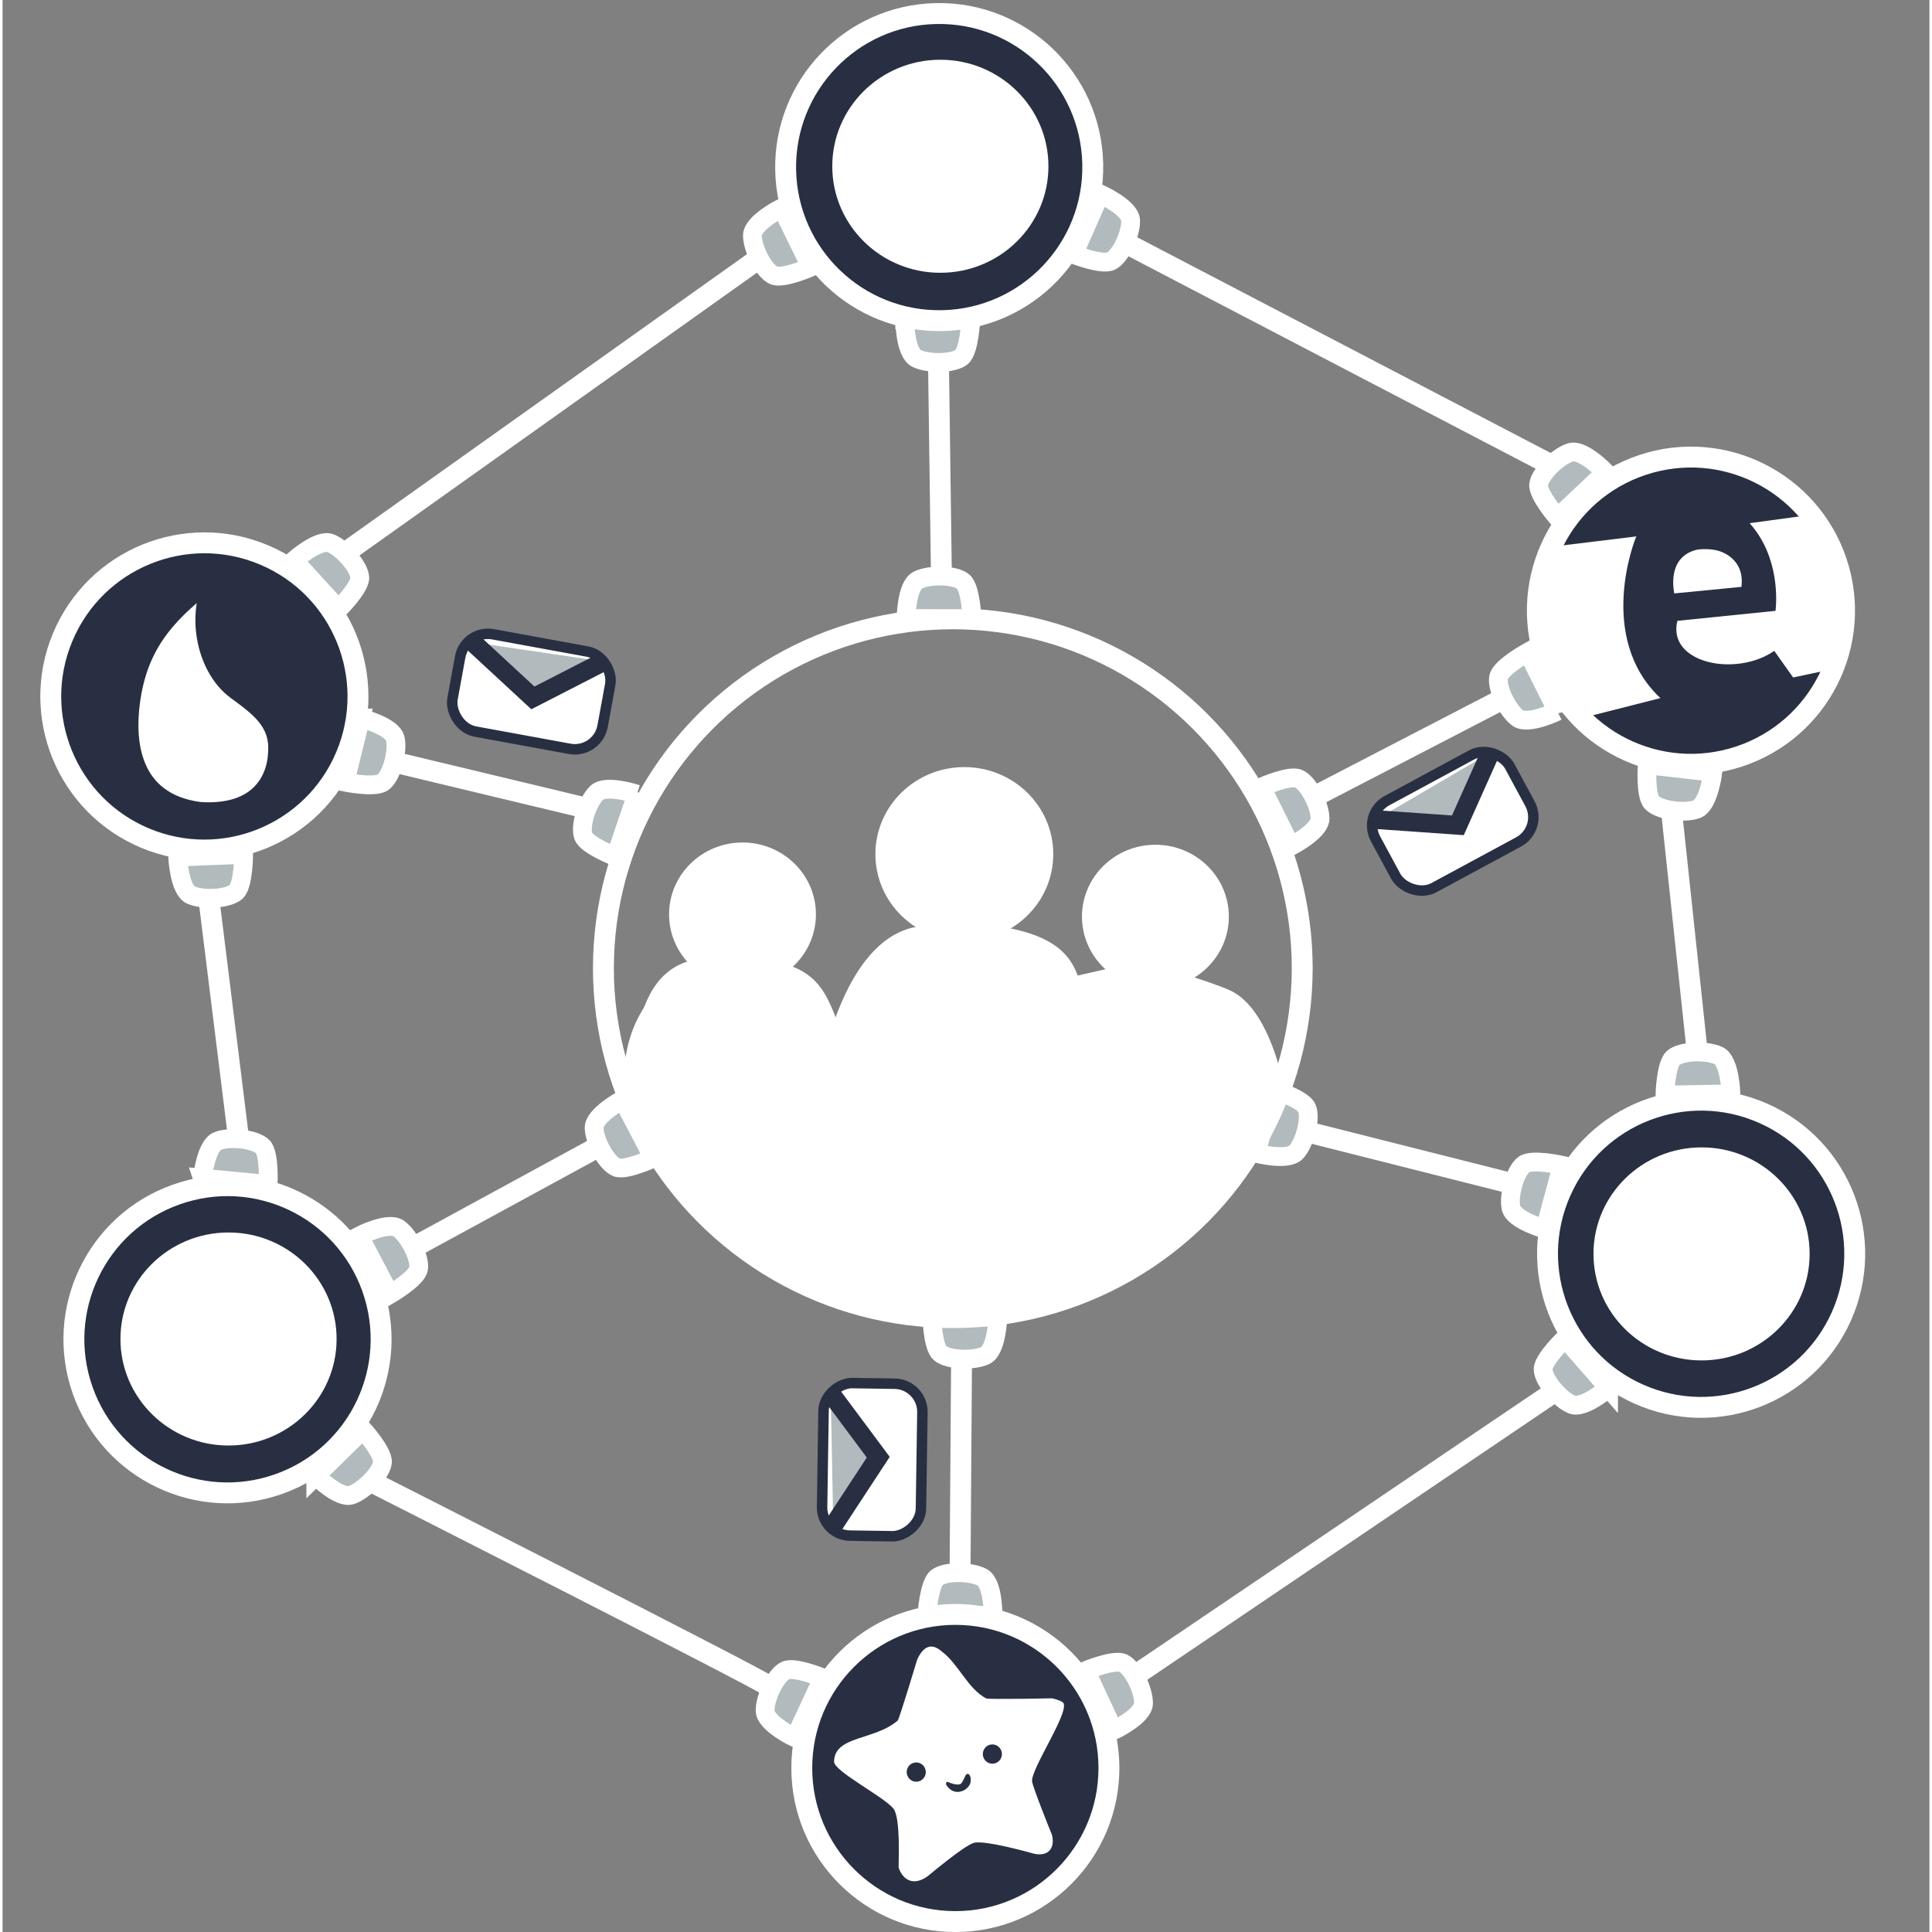 <?xml version="1.0" encoding="UTF-8" standalone="no"?>
<svg
   width="369"
   height="369"
   version="1.1"
   viewBox="0 0 409.81 410.9"
   xml:space="preserve"
   id="svg53"
   sodipodi:docname="logo_complex_dark.svg"
   inkscape:version="1.3.2 (091e20e, 2023-11-25)"
   xmlns:inkscape="http://www.inkscape.org/namespaces/inkscape"
   xmlns:sodipodi="http://sodipodi.sourceforge.net/DTD/sodipodi-0.dtd"
   xmlns="http://www.w3.org/2000/svg"
   xmlns:svg="http://www.w3.org/2000/svg"><rect x="0" y="0" width="409.81" height="410.9" fill="#808080" stroke="none"/><defs
   id="defs53" /><sodipodi:namedview
   id="namedview53"
   pagecolor="#ffffff"
   bordercolor="#000000"
   borderopacity="0.25"
   inkscape:showpageshadow="2"
   inkscape:pageopacity="0.0"
   inkscape:pagecheckerboard="0"
   inkscape:deskcolor="#d1d1d1"
   inkscape:zoom="1.6067741"
   inkscape:cx="150.92352"
   inkscape:cy="233.69807"
   inkscape:window-width="1920"
   inkscape:window-height="1080"
   inkscape:window-x="0"
   inkscape:window-y="0"
   inkscape:window-maximized="0"
   inkscape:current-layer="g53" />
  <g
   transform="translate(342.2 585.46)"
   id="g53">
  <path
   d="m-11.528-434.19-6.281-12.562s-5.681 3.148-6.186 5.229c-0.543 2.235 1.813 7.086 4.007 8.742 2.194 1.656 8.46-1.409 8.46-1.409z"
   fill="#b1babc"
   stroke="#292f42"
   stroke-width="4"
   id="path1"
   style="stroke:#ffffff;stroke-opacity:1" />
  <path
   d="m-68.212-405.48-6.253-12.577s5.934-2.643 7.899-1.794c2.111 0.912 4.568 5.712 4.571 8.461 2e-3 2.749-6.216 5.909-6.216 5.909z"
   fill="#b1babc"
   stroke="#292f42"
   stroke-width="4"
   id="path2"
   style="stroke:#ffffff;stroke-opacity:1" />
  <path
   d="m-22.633-437.06-41.658 21.587"
   fill="#b1babc"
   stroke="#292f42"
   stroke-width="4.444"
   id="path3"
   style="fill:#ffffff;stroke:#ffffff;stroke-opacity:1" />
  <path
   d="m-14.133-324.06 3.635-13.566s-6.34-1.414-8.098-0.193c-1.889 1.312-3.345 6.505-2.803 9.2 0.543 2.695 7.264 4.559 7.264 4.559z"
   fill="#b1babc"
   stroke="#292f42"
   stroke-width="4"
   id="path4"
   style="stroke:#ffffff;stroke-opacity:1" />
  <path
   d="m-75.593-340.18 3.666-13.558s6.193 1.96 7.1 3.898c0.975 2.083-0.372 7.305-2.195 9.363-1.823 2.058-8.572 0.297-8.572 0.297z"
   fill="#b1babc"
   stroke="#292f42"
   stroke-width="4"
   id="path5"
   style="stroke:#ffffff;stroke-opacity:1" />
  <path
   d="m-20.54-333.57-45.491-11.488"
   fill="#b1babc"
   stroke="#292f42"
   stroke-width="4.444"
   id="path6"
   style="stroke:#ffffff;stroke-opacity:1" />
  <path
   d="m-130.52-305.3-14.042-0.301s0.136 6.494 1.741 7.911c1.724 1.522 7.114 1.7 9.602 0.531 2.488-1.169 2.699-8.141 2.699-8.141z"
   fill="#b1babc"
   stroke="#292f42"
   stroke-width="4"
   id="path7"
   style="stroke:#ffffff;stroke-opacity:1" />
  <path
   d="m-131.55-241.76-14.041-0.333s0.429-6.481 2.096-7.824c1.791-1.443 7.183-1.378 9.617-0.098 2.433 1.28 2.329 8.255 2.329 8.255z"
   fill="#b1babc"
   stroke="#292f42"
   stroke-width="4"
   id="path8"
   style="stroke:#ffffff;stroke-opacity:1" />
  <path
   d="m-105.91-217.42-5.923-12.735s6-2.487 7.943-1.587c2.087 0.966 4.418 5.83 4.348 8.578-0.07 2.748-6.369 5.745-6.369 5.745z"
   fill="#b1babc"
   stroke="#292f42"
   stroke-width="4"
   id="path9"
   style="stroke:#ffffff;stroke-opacity:1" />
  <path
   d="m-173.65-215.86 5.923-12.735s-6-2.487-7.943-1.587c-2.087 0.966-4.418 5.83-4.348 8.578 0.07 2.748 6.369 5.745 6.369 5.745z"
   fill="#b1babc"
   stroke="#292f42"
   stroke-width="4"
   id="path10"
   style="stroke:#ffffff;stroke-opacity:1" />
  <path
   d="m-138.24-296.81-0.326 46.918"
   fill="#b1babc"
   stroke="#292f42"
   stroke-width="4.444"
   id="path11"
   style="stroke:#ffffff;stroke-opacity:1" />
  <circle
   cx="-140.1"
   cy="-379.54"
   r="74.311"
   fill="#fbfeff"
   stroke="#292f42"
   stroke-width="4.444"
   id="circle11"
   style="stroke:#ffffff;stroke-opacity:1;fill:none" />
  <ellipse
   cx="-97.011"
   cy="-390.51"
   rx="15.618"
   ry="15.288"
   fill="#292f42"
   id="ellipse11"
   style="fill:#ffffff" /><ellipse
   cx="-137.65"
   cy="-403.8"
   rx="18.915"
   ry="18.515"
   fill="#292f42"
   id="ellipse12"
   style="fill:#ffffff" />
  <ellipse
   cx="-184.83"
   cy="-390.99"
   rx="15.618"
   ry="15.288"
   fill="#292f42"
   id="ellipse13"
   style="fill:#ffffff" />
  <path
   d="m-208.6-353.39c0.7-9.976 1.414-25.364 13.419-27.937 7.259-1.32 11.659-0.88 15.838 0 13.167 2.432 12.489 9.284 17.615 20.28 2.563 5.499 4.374 23.368 4.374 23.368-24.875-2.922-34.876 0.331-51.246-15.711z"
   fill="#292f42"
   id="path13"
   style="fill:#ffffff" />
  <path
   d="m-169.31-346.72c0.848-12.082 6.507-37.91 21.046-41.027 8.791-1.598 14.12-1.066 19.181 0 15.946 2.945 16.603 10.349 16.517 25.042-0.266 6.66 0 26.374 0 26.374-30.125-3.539-36.919 9.039-56.744-10.39z"
   fill="#292f42"
   id="path14"
   style="stroke:#ffffff;fill:#ffffff;fill-opacity:1" />
  <path
   d="m-209.92-352.73s8.359 18.698 10.339 20.018 9.679 9.239 10.779 9.899c1.1 0.66 25.737 12.979 25.737 12.979l26.177 4.18 25.957-5.059 23.977-17.158 17.236-26.545s-2.839-16.487-11.435-20.413c-4.429-2.023-18.341-6.191-19.881-5.971-1.54 0.22-81.83 18.832-81.83 18.832l-16.058-16.278s-12.539 7.259-10.999 25.517z"
   fill="#292f42"
   id="path15"
   style="fill:#ffffff" />
  <rect
   transform="rotate(10.376)"
   x="-321.15"
   y="-400.35"
   width="32.449"
   height="21.033"
   ry="6.002"
   fill="#fff"
   stroke="#292f42"
   stroke-width="4.307"
   id="rect15"
   style="stroke-width:2.227;stroke-dasharray:none" />
  <path
   d="m-242.21-448.87 12.801 11.84 15.065-7.727"
   fill="#b1babc"
   stroke="#292f42"
   stroke-width="4"
   id="path16"
   style="stroke-width:4;stroke-dasharray:none" />
  <circle
   cx="-139.56"
   cy="-209.44"
   r="32.663"
   fill="#fff"
   stroke="#292f42"
   stroke-width="4.444"
   id="circle16"
   style="stroke:#ffffff;stroke-opacity:1;fill:#292f42;fill-opacity:1" />
  <path
   d="m25.4-352.81-14.043 0.251s0.159-6.493 1.769-7.904c1.73-1.516 7.12-1.675 9.604-0.498 2.484 1.178 2.67 8.151 2.67 8.151z"
   fill="#b1babc"
   stroke="#292f42"
   stroke-width="4"
   id="path17"
   style="stroke:#ffffff;stroke-opacity:1" />
  <path
   d="m-0.637-290.25-9.241-10.577s-4.706 4.477-4.671 6.617c0.037 2.3 3.538 6.402 6.079 7.452 2.541 1.051 7.833-3.493 7.833-3.493z"
   fill="#b1babc"
   stroke="#292f42"
   stroke-width="4"
   id="path18"
   style="stroke:#ffffff;stroke-opacity:1" />
  <circle
   transform="rotate(-66.085)"
   cx="299.16"
   cy="-111.82"
   r="32.663"
   fill="#fff"
   stroke="#292f42"
   stroke-width="4.444"
   id="circle18"
   style="stroke:#ffffff;stroke-opacity:1;fill:#292f42;fill-opacity:1" />
  <path
   d="m-1.27-485.01-10.222 9.632s-4.25-4.912-4.008-7.039c0.26-2.285 4.141-6.029 6.772-6.829 2.63-0.8 7.458 4.235 7.458 4.235z"
   fill="#b1babc"
   stroke="#292f42"
   stroke-width="4"
   id="path19"
   style="stroke:#ffffff;stroke-opacity:1" />
  <path
   d="m21.546-421.2-13.953-1.61s-0.471 6.478 0.995 8.039c1.575 1.676 6.924 2.357 9.511 1.425 2.587-0.932 3.447-7.854 3.447-7.854z"
   fill="#b1babc"
   stroke="#292f42"
   stroke-width="4"
   id="path20"
   style="stroke:#ffffff;stroke-opacity:1" />
  <circle
   transform="rotate(251.64)"
   cx="427.07"
   cy="159.53"
   r="32.663"
   fill="#fff"
   stroke="#292f42"
   stroke-width="4.444"
   id="circle20"
   style="fill:#292f42;fill-opacity:1;stroke:#ffffff;stroke-opacity:1" />
  <path
   d="m-266.37-322.59 6.538 12.43s5.615-3.265 6.077-5.355c0.497-2.246-1.958-7.047-4.186-8.658-2.228-1.611-8.43 1.582-8.43 1.582z"
   fill="#b1babc"
   stroke="#292f42"
   stroke-width="4"
   id="path21"
   style="stroke:#ffffff;stroke-opacity:1" />
  <path
   d="m-210.29-351.6 6.51 12.445s-5.878 2.764-7.86 1.956c-2.13-0.868-4.685-5.617-4.744-8.366-0.059-2.749 6.094-6.036 6.094-6.036z"
   fill="#b1babc"
   stroke="#292f42"
   stroke-width="4"
   id="path22"
   style="stroke:#ffffff;stroke-opacity:1" />
  <path
   d="m-255.21-319.95 41.205-22.44"
   fill="#b1babc"
   stroke="#292f42"
   stroke-width="4.444"
   id="path23"
   style="stroke:#ffffff;stroke-opacity:1" />
  <path
   d="m-266.03-432.75-3.356 13.638s6.367 1.283 8.1 0.026c1.861-1.351 3.211-6.572 2.612-9.255-0.598-2.683-7.357-4.409-7.357-4.409z"
   fill="#b1babc"
   stroke="#292f42"
   stroke-width="4"
   id="path24"
   style="stroke:#ffffff;stroke-opacity:1" />
  <path
   d="m-207.3-416.56-4.528 13.295s-6.054-2.353-6.836-4.346c-0.839-2.141 0.839-7.266 2.79-9.203 1.951-1.937 8.573 0.254 8.573 0.254z"
   fill="#b1babc"
   stroke="#292f42"
   stroke-width="4"
   id="path25"
   style="stroke:#ffffff;stroke-opacity:1" />
  <path
   d="m-259.46-423.51 41.454 9.944"
   fill="#b1babc"
   stroke="#292f42"
   stroke-width="4.444"
   id="path26"
   style="stroke:#ffffff;stroke-opacity:1" /><path
   d="m-150.05-453.9 14.045 0.012s-0.27-6.49-1.903-7.873c-1.755-1.486-7.147-1.554-9.611-0.334-2.464 1.22-2.531 8.195-2.531 8.195z"
   fill="#b1babc"
   stroke="#292f42"
   stroke-width="4"
   id="path27"
   style="stroke:#ffffff;stroke-opacity:1" />
  <path
   d="m-150.33-517.45 14.045 0.043s-0.295 6.489-1.934 7.865c-1.761 1.479-7.154 1.526-9.613 0.296-2.459-1.23-2.498-8.205-2.498-8.205z"
   fill="#b1babc"
   stroke="#292f42"
   stroke-width="4"
   id="path28"
   style="stroke:#ffffff;stroke-opacity:1" />
  <path
   d="m-176.47-541.26 6.183 12.611s-5.948 2.61-7.908 1.75c-2.106-0.923-4.537-5.737-4.524-8.487 0.013-2.749 6.249-5.875 6.249-5.875z"
   fill="#b1babc"
   stroke="#292f42"
   stroke-width="4"
   id="path29"
   style="stroke:#ffffff;stroke-opacity:1" />
  <path
   d="m-108.77-544.21-5.659 12.855s6.05 2.363 7.974 1.424c2.067-1.009 4.297-5.919 4.171-8.666-0.126-2.746-6.485-5.613-6.485-5.613z"
   fill="#b1babc"
   stroke="#292f42"
   stroke-width="4"
   id="path30"
   style="stroke:#ffffff;stroke-opacity:1" />
  <path
   d="m-142.52-462.55-0.639-46.915"
   fill="#b1babc"
   stroke="#292f42"
   stroke-width="4.444"
   id="path31"
   style="fill:#ffffff;stroke:#ffffff;stroke-opacity:1" />
  <circle
   transform="rotate(178.82)"
   cx="131.64"
   cy="552.75"
   r="32.663"
   fill="#fff"
   stroke="#292f42"
   stroke-width="4.444"
   id="circle31"
   style="stroke:#ffffff;stroke-opacity:1;fill:#292f42;fill-opacity:1" />
  <path
   d="m-304.96-403.19 14.035-0.54s-0.025 6.495-1.606 7.939c-1.698 1.551-7.084 1.821-9.592 0.695-2.508-1.126-2.837-8.094-2.837-8.094z"
   fill="#b1babc"
   stroke="#292f42"
   stroke-width="4"
   id="path32"
   style="stroke:#ffffff;stroke-opacity:1" />
  <path
   d="m-280.22-466.28 9.457 10.384s4.613-4.573 4.534-6.712c-0.085-2.298-3.669-6.327-6.231-7.326-2.562-0.998-7.76 3.653-7.76 3.653z"
   fill="#b1babc"
   stroke="#292f42"
   stroke-width="4"
   id="path33"
   style="stroke:#ffffff;stroke-opacity:1" />
  <circle
   transform="rotate(112.74)"
   cx="-287.66"
   cy="445.07"
   r="32.663"
   fill="#fff"
   stroke="#292f42"
   stroke-width="4.444"
   id="circle33"
   style="stroke:#ffffff;stroke-opacity:1;fill:#292f42;fill-opacity:1" />
  <path
   d="m-275.58-271.57 10.022-9.841s4.35 4.823 4.152 6.955c-0.213 2.29-4.016 6.113-6.63 6.966-2.613 0.854-7.544-4.081-7.544-4.081z"
   fill="#b1babc"
   stroke="#292f42"
   stroke-width="4"
   id="path34"
   style="stroke:#ffffff;stroke-opacity:1" />
  <path
   d="m-299.7-334.89 13.983 1.323s0.337-6.487-1.16-8.016c-1.609-1.644-6.971-2.214-9.538-1.229-2.567 0.985-3.284 7.923-3.284 7.923z"
   fill="#b1babc"
   stroke="#292f42"
   stroke-width="4"
   id="path35"
   style="stroke:#ffffff;stroke-opacity:1" />
  <circle
   transform="rotate(70.463)"
   cx="-381.75"
   cy="176.88"
   r="32.663"
   fill="#fff"
   stroke="#292f42"
   stroke-width="4.444"
   id="circle35"
   style="stroke:#ffffff;stroke-opacity:1;fill:#292f42;fill-opacity:1" />
  <path
   d="m-298.27-393.85 6.215 50.05"
   fill="none"
   stroke="#292f42"
   stroke-width="4.444"
   id="path36"
   style="stroke:#ffffff;stroke-opacity:1" />
  <path
   d="m-269.49-467.78 87.833-62.481"
   fill="none"
   stroke="#292f42"
   stroke-width="4.444"
   id="path37"
   style="fill:#ffffff;stroke:#ffffff;stroke-opacity:1" />
  <path
   d="m-104.45-534.35 90.613 47.269"
   fill="none"
   stroke="#292f42"
   stroke-width="4.444"
   id="path38"
   style="fill:#ffffff;stroke:#ffffff;stroke-opacity:1" />
  <path
   d="m12.821-412.33 5.398 50.541"
   fill="none"
   stroke="#292f42"
   stroke-width="4.444"
   id="path39"
   style="fill:#ffffff;stroke:#ffffff;stroke-opacity:1" />
  <path
   d="m-101.16-229.25 89.71-60.686"
   fill="none"
   stroke="#292f42"
   stroke-width="4.444"
   id="path40"
   style="stroke:#ffffff;stroke-opacity:1" />
  <path
   d="m -178.8,-226.608 c -1.319,-1.319 -85.942,-44.198 -85.942,-44.198"
   fill="none"
   stroke="#292f42"
   stroke-width="4.444"
   id="path41"
   style="stroke:#ffffff;stroke-opacity:1"
   sodipodi:nodetypes="cc" />
  <path
   d="m-10.776-469.42 5.245 36.478 15.926-4.046c-13.768-12.915-5.377-33.995-5.11-34.39z"
   fill="#282e41"
   id="path42"
   style="fill:#ffffff;fill-opacity:1" />
  <path
   d="m13.328-459.25 14.301-1.394c0.736-6.16-4.503-7.593-5.278-7.77-1.702-0.39-3.916-0.292-4.682 0-4.988 1.53-4.789 6.606-4.341 9.164z"
   fill="#282e41"
   id="path43"
   style="fill:#ffffff;fill-opacity:1" />
  <path
   d="m14.001-453.42 20.877-2.128c0.214-1.884 0.929-11.459-5.513-18.642l10.665-1.447 7.152 32.446-8.563 1.813-4.011-5.657c-8.161 5.658-22.817 2.637-20.606-6.384z"
   fill="#282e41"
   id="path44"
   style="fill:#ffffff;fill-opacity:1" />
  <path
   d="m-10.633-469.53-5.356 9.789 1.57 12.19 3.971 9.789 5.079 6.095 1.755-7.758-3.417-24.381z"
   fill="#282e41"
   id="path45"
   style="fill:#ffffff;fill-opacity:1" />
  <path
   d="m40.115-475.55 6.556 5.34 2.221 8.619 0.317 8.407-1.48 6.715-0.356 2.424-4.54 1.758-3.881-31.465z"
   fill="#282e41"
   id="path46"
   style="fill:#ffffff;fill-opacity:1" />
  <path
   d="m-314.37-436.11c-1.057 7.926-0.411 20.747 14.225 22.625 14.507 0.907 15.706-9.357 15.793-11.649 0.633-6.579-3.89-9.597-8.624-13.105-5.918-4.439-8.642-14.468-5.488-22.737-9.12 7.047-14.394 13.537-15.905 24.865z"
   fill="#292f42"
   stroke="#292f42"
   stroke-width="2.795"
   id="path47"
   style="fill:#ffffff;fill-opacity:1" />
  <path
   d="m-151.8-219.56c0.424-0.637 4.124-12.948 4.124-12.948 1.887-4.116 4.117-2.681 5.214-1.723 3.56 2.637 5.521 7.911 9.447 9.989 0.781 0.263 13.992-0.02 13.992-0.02s1.359 0.269 2.24 0.793c2.148 1.277-6.723 14.105-6.457 16.858 0.123 1.27 4.213 11.356 4.213 11.356 0.73 2.671-0.636 4.758-3.807 4.044 0 0-10.588-3.031-12.845-2.291-2.256 0.74-9.249 6.685-9.716 7.032-3.003 2.23-5.342 0.887-6.229-1.795-0.043-0.764 0.477-10.598-1.114-12.551-2.086-2.561-12.625-7.924-12.612-9.964 0.036-5.589 8.773-4.518 13.55-8.779z"
   fill="#282e41"
   id="path48"
   style="fill:#ffffff;fill-opacity:1" />
  <ellipse
   transform="rotate(-3.217)"
   cx="-135.94"
   cy="-216.54"
   rx="2.031"
   ry="2.052"
   fill="#f9f9f9"
   id="ellipse48"
   style="fill:#292f42;fill-opacity:1" />
  <ellipse
   transform="rotate(-3.217)"
   cx="-119.56"
   cy="-219.46"
   rx="2.031"
   ry="2.052"
   fill="#f9f9f9"
   id="ellipse49"
   style="fill:#292f42;fill-opacity:1" />
  <path
   d="m-141.5-205.86c1.799 2.91 5.168 1.041 5.207-0.844 0.126-1.241-0.68-2.083-1.202-0.956-0.312 0.673-0.675 1.632-1.184 1.703-1.869 0.261-3.074-1.392-2.82 0.097z"
   fill="#f9f9f9"
   id="path49"
   style="fill:#292f42;fill-opacity:1" />
  <ellipse
   cx="-294.143"
   cy="-300.68"
   rx="23.816"
   ry="23.484"
   fill="#292f42"
   stroke="#292f42"
   stroke-width="1.66"
   id="ellipse50"
   style="fill:#ffffff;fill-opacity:1" />
  <ellipse
   cx="19.145"
   cy="-318.78"
   rx="23.816"
   ry="23.484"
   fill="#292f42"
   stroke="#292f42"
   stroke-width="1.66"
   id="ellipse51"
   style="fill:#ffffff;fill-opacity:1" />
  <ellipse
   cx="-142.75"
   cy="-550.1"
   rx="23.816"
   ry="23.484"
   fill="#292f42"
   stroke="#292f42"
   stroke-width="1.66"
   id="ellipse52"
   style="fill:#ffffff;fill-opacity:1" />
  <rect
   transform="rotate(-28.382)"
   x="149.33"
   y="-387.98"
   width="32.449"
   height="21.033"
   ry="6.002"
   fill="#fff"
   stroke="#292f42"
   stroke-width="4.307"
   id="rect52"
   style="stroke-width:2.227;stroke-dasharray:none" />
  <path
   d="m-50.079-411.15 17.394 1.219 6.911-15.456"
   fill="#b1babc"
   stroke="#292f42"
   stroke-width="4"
   id="path52" />
  <rect
   transform="rotate(-89.136)"
   x="256.39"
   y="-171.88"
   width="32.449"
   height="21.033"
   ry="6.002"
   fill="#fff"
   stroke="#292f42"
   stroke-width="4.307"
   id="rect53"
   style="stroke-width:2.227;stroke-dasharray:none" /><path
   d="m-165.52-260.96 9.562-14.582-10.11-13.581"
   fill="#b1babc"
   stroke="#292f42"
   stroke-width="4"
   id="path53" /></g>
</svg>
